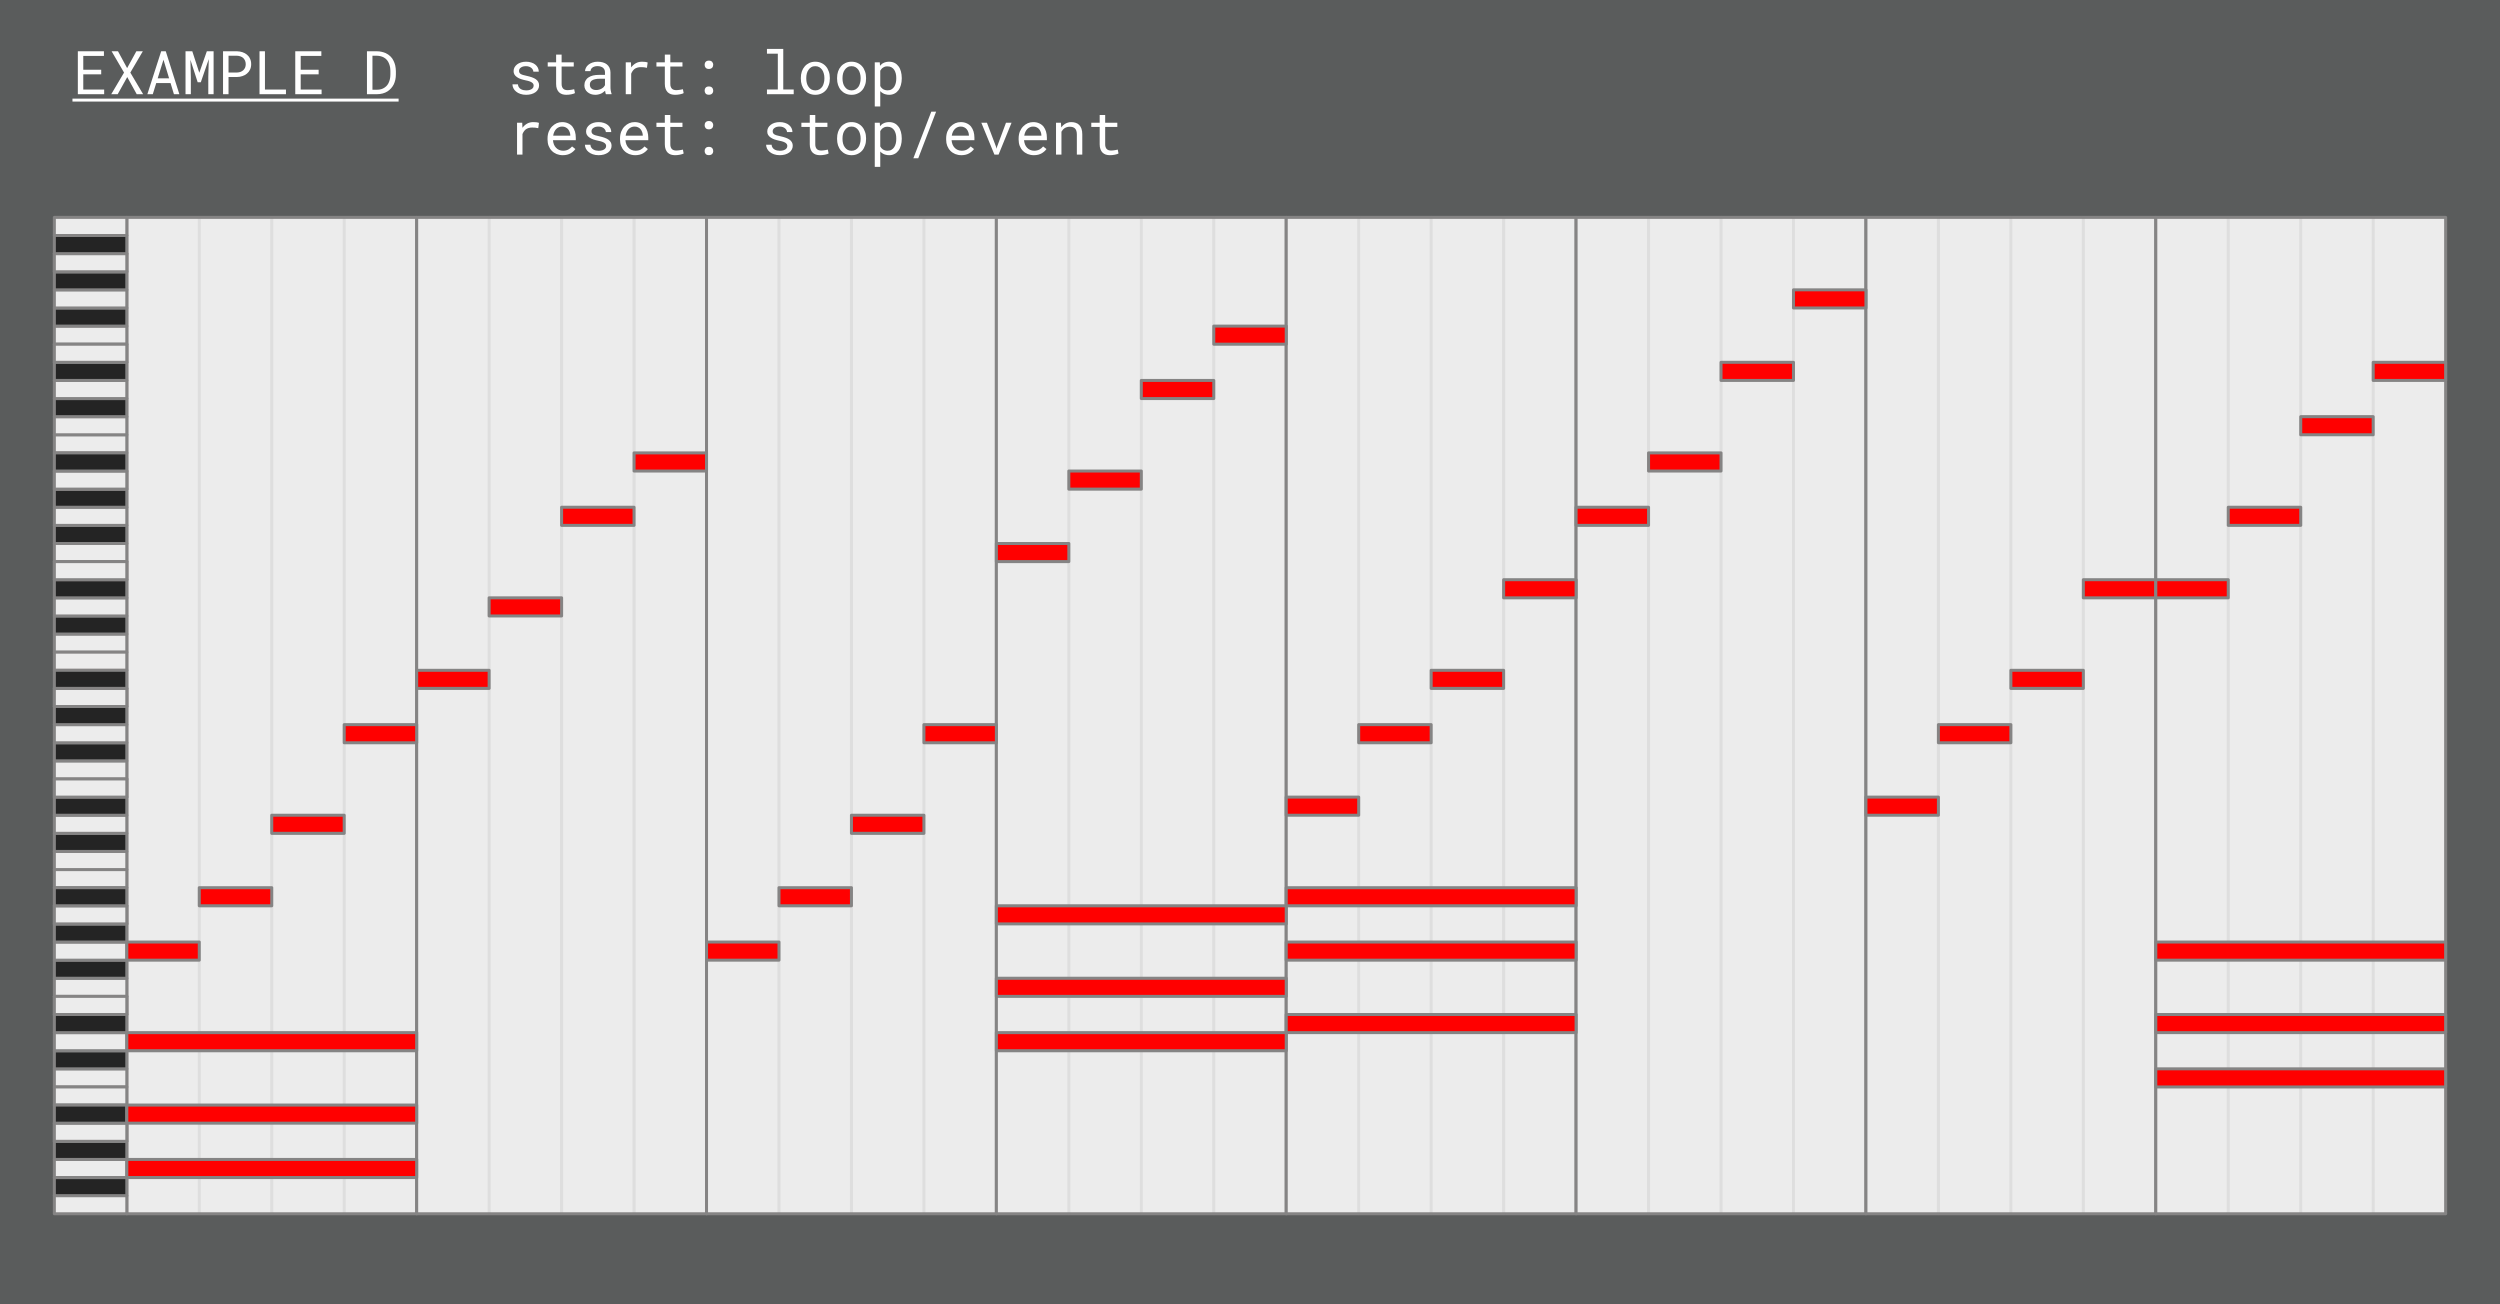 <?xml version="1.0" encoding="UTF-8" standalone="no"?>
<!DOCTYPE svg PUBLIC "-//W3C//DTD SVG 1.1//EN" "http://www.w3.org/Graphics/SVG/1.1/DTD/svg11.dtd">
<svg width="100%" height="100%" viewBox="0 0 414 216" version="1.1" xmlns="http://www.w3.org/2000/svg" xmlns:xlink="http://www.w3.org/1999/xlink" xml:space="preserve" xmlns:serif="http://www.serif.com/" style="fill-rule:evenodd;clip-rule:evenodd;stroke-linecap:round;stroke-linejoin:round;stroke-miterlimit:1.5;">
    <rect id="background--Rectangle-" serif:id="background (Rectangle)" x="-0" y="-0" width="414" height="216" style="fill:rgb(90,92,92);"/>
    <g id="Piano-grid" serif:id="Piano/grid">
        <g id="grid">
            <rect x="21" y="36" width="48" height="165" style="fill:rgb(236,236,236);stroke:rgb(133,132,132);stroke-width:0.5px;"/>
            <rect x="69" y="36" width="48" height="165" style="fill:rgb(236,236,236);stroke:rgb(133,132,132);stroke-width:0.5px;"/>
            <rect x="117" y="36" width="48" height="165" style="fill:rgb(236,236,236);stroke:rgb(133,132,132);stroke-width:0.5px;"/>
            <rect x="165" y="36" width="48" height="165" style="fill:rgb(236,236,236);stroke:rgb(133,132,132);stroke-width:0.5px;"/>
            <rect x="213" y="36" width="48" height="165" style="fill:rgb(236,236,236);stroke:rgb(133,132,132);stroke-width:0.5px;"/>
            <rect x="261" y="36" width="48" height="165" style="fill:rgb(236,236,236);stroke:rgb(133,132,132);stroke-width:0.5px;"/>
            <rect x="309" y="36" width="48" height="165" style="fill:rgb(236,236,236);stroke:rgb(133,132,132);stroke-width:0.5px;"/>
            <rect x="357" y="36" width="48" height="165" style="fill:rgb(236,236,236);stroke:rgb(133,132,132);stroke-width:0.5px;"/>
            <path d="M33,36L33,201" style="fill:none;stroke:rgb(133,132,132);stroke-opacity:0.14;stroke-width:0.5px;"/>
            <path d="M81,36L81,201" style="fill:none;stroke:rgb(133,132,132);stroke-opacity:0.14;stroke-width:0.5px;"/>
            <path d="M129,36L129,201" style="fill:none;stroke:rgb(133,132,132);stroke-opacity:0.14;stroke-width:0.5px;"/>
            <path d="M177,36L177,201" style="fill:none;stroke:rgb(133,132,132);stroke-opacity:0.14;stroke-width:0.5px;"/>
            <path d="M225,36L225,201" style="fill:none;stroke:rgb(133,132,132);stroke-opacity:0.14;stroke-width:0.5px;"/>
            <path d="M273,36L273,201" style="fill:none;stroke:rgb(133,132,132);stroke-opacity:0.14;stroke-width:0.5px;"/>
            <path d="M321,36L321,201" style="fill:none;stroke:rgb(133,132,132);stroke-opacity:0.14;stroke-width:0.5px;"/>
            <path d="M369,36L369,201" style="fill:none;stroke:rgb(133,132,132);stroke-opacity:0.14;stroke-width:0.5px;"/>
            <path d="M45,36L45,201" style="fill:none;stroke:rgb(133,132,132);stroke-opacity:0.14;stroke-width:0.5px;"/>
            <path d="M93,36L93,201" style="fill:none;stroke:rgb(133,132,132);stroke-opacity:0.14;stroke-width:0.5px;"/>
            <path d="M141,36L141,201" style="fill:none;stroke:rgb(133,132,132);stroke-opacity:0.14;stroke-width:0.5px;"/>
            <path d="M189,36L189,201" style="fill:none;stroke:rgb(133,132,132);stroke-opacity:0.14;stroke-width:0.5px;"/>
            <path d="M237,36L237,201" style="fill:none;stroke:rgb(133,132,132);stroke-opacity:0.14;stroke-width:0.5px;"/>
            <path d="M285,36L285,201" style="fill:none;stroke:rgb(133,132,132);stroke-opacity:0.14;stroke-width:0.5px;"/>
            <path d="M333,36L333,201" style="fill:none;stroke:rgb(133,132,132);stroke-opacity:0.14;stroke-width:0.5px;"/>
            <path d="M381,36L381,201" style="fill:none;stroke:rgb(133,132,132);stroke-opacity:0.14;stroke-width:0.5px;"/>
            <path d="M57,36L57,201" style="fill:none;stroke:rgb(133,132,132);stroke-opacity:0.14;stroke-width:0.5px;"/>
            <path d="M105,36L105,201" style="fill:none;stroke:rgb(133,132,132);stroke-opacity:0.14;stroke-width:0.5px;"/>
            <path d="M153,36L153,201" style="fill:none;stroke:rgb(133,132,132);stroke-opacity:0.14;stroke-width:0.5px;"/>
            <path d="M201,36L201,201" style="fill:none;stroke:rgb(133,132,132);stroke-opacity:0.14;stroke-width:0.5px;"/>
            <path d="M249,36L249,201" style="fill:none;stroke:rgb(133,132,132);stroke-opacity:0.14;stroke-width:0.5px;"/>
            <path d="M297,36L297,201" style="fill:none;stroke:rgb(133,132,132);stroke-opacity:0.14;stroke-width:0.5px;"/>
            <path d="M345,36L345,201" style="fill:none;stroke:rgb(133,132,132);stroke-opacity:0.14;stroke-width:0.5px;"/>
            <path d="M393,36L393,201" style="fill:none;stroke:rgb(133,132,132);stroke-opacity:0.14;stroke-width:0.5px;"/>
        </g>
        <g id="piano-roll" serif:id="piano roll">
            <rect x="9" y="105" width="12" height="3" style="fill:rgb(236,236,236);stroke:rgb(133,132,132);stroke-width:0.5px;"/>
            <rect x="9" y="102" width="12" height="3" style="fill:rgb(36,36,36);stroke:rgb(133,132,132);stroke-width:0.5px;"/>
            <rect x="9" y="99" width="12" height="3" style="fill:rgb(236,236,236);stroke:rgb(133,132,132);stroke-width:0.5px;"/>
            <rect x="9" y="93" width="12" height="3" style="fill:rgb(236,236,236);stroke:rgb(133,132,132);stroke-width:0.5px;"/>
            <rect x="9" y="96" width="12" height="3" style="fill:rgb(36,36,36);stroke:rgb(133,132,132);stroke-width:0.5px;"/>
            <rect x="9" y="90" width="12" height="3" style="fill:rgb(236,236,236);stroke:rgb(133,132,132);stroke-width:0.5px;"/>
            <rect x="9" y="87" width="12" height="3" style="fill:rgb(36,36,36);stroke:rgb(133,132,132);stroke-width:0.5px;"/>
            <rect x="9" y="84" width="12" height="3" style="fill:rgb(236,236,236);stroke:rgb(133,132,132);stroke-width:0.5px;"/>
            <rect x="9" y="81" width="12" height="3" style="fill:rgb(36,36,36);stroke:rgb(133,132,132);stroke-width:0.5px;"/>
            <rect x="9" y="78" width="12" height="3" style="fill:rgb(236,236,236);stroke:rgb(133,132,132);stroke-width:0.5px;"/>
            <rect x="9" y="93" width="12" height="3" style="fill:rgb(236,236,236);stroke:rgb(133,132,132);stroke-width:0.5px;"/>
            <rect x="9" y="78" width="12" height="3" style="fill:rgb(236,236,236);stroke:rgb(133,132,132);stroke-width:0.5px;"/>
            <rect x="9" y="72" width="12" height="3" style="fill:rgb(236,236,236);stroke:rgb(133,132,132);stroke-width:0.5px;"/>
            <rect x="9" y="75" width="12" height="3" style="fill:rgb(36,36,36);stroke:rgb(133,132,132);stroke-width:0.5px;"/>
            <rect x="9" y="69" width="12" height="3" style="fill:rgb(236,236,236);stroke:rgb(133,132,132);stroke-width:0.5px;"/>
            <rect x="9" y="66" width="12" height="3" style="fill:rgb(36,36,36);stroke:rgb(133,132,132);stroke-width:0.5px;"/>
            <rect x="9" y="63" width="12" height="3" style="fill:rgb(236,236,236);stroke:rgb(133,132,132);stroke-width:0.5px;"/>
            <rect x="9" y="57" width="12" height="3" style="fill:rgb(236,236,236);stroke:rgb(133,132,132);stroke-width:0.5px;"/>
            <rect x="9" y="60" width="12" height="3" style="fill:rgb(36,36,36);stroke:rgb(133,132,132);stroke-width:0.5px;"/>
            <rect x="9" y="54" width="12" height="3" style="fill:rgb(236,236,236);stroke:rgb(133,132,132);stroke-width:0.5px;"/>
            <rect x="9" y="51" width="12" height="3" style="fill:rgb(36,36,36);stroke:rgb(133,132,132);stroke-width:0.5px;"/>
            <rect x="9" y="48" width="12" height="3" style="fill:rgb(236,236,236);stroke:rgb(133,132,132);stroke-width:0.5px;"/>
            <rect x="9" y="45" width="12" height="3" style="fill:rgb(36,36,36);stroke:rgb(133,132,132);stroke-width:0.5px;"/>
            <rect x="9" y="42" width="12" height="3" style="fill:rgb(236,236,236);stroke:rgb(133,132,132);stroke-width:0.5px;"/>
            <rect x="9" y="57" width="12" height="3" style="fill:rgb(236,236,236);stroke:rgb(133,132,132);stroke-width:0.5px;"/>
            <rect x="9" y="42" width="12" height="3" style="fill:rgb(236,236,236);stroke:rgb(133,132,132);stroke-width:0.5px;"/>
            <rect x="9" y="36" width="12" height="3" style="fill:rgb(236,236,236);stroke:rgb(133,132,132);stroke-width:0.5px;"/>
            <rect x="9" y="39" width="12" height="3" style="fill:rgb(36,36,36);stroke:rgb(133,132,132);stroke-width:0.5px;"/>
            <rect x="9" y="177" width="12" height="3" style="fill:rgb(236,236,236);stroke:rgb(133,132,132);stroke-width:0.5px;"/>
            <rect x="9" y="174" width="12" height="3" style="fill:rgb(36,36,36);stroke:rgb(133,132,132);stroke-width:0.5px;"/>
            <rect x="9" y="171" width="12" height="3" style="fill:rgb(236,236,236);stroke:rgb(133,132,132);stroke-width:0.5px;"/>
            <rect x="9" y="165" width="12" height="3" style="fill:rgb(236,236,236);stroke:rgb(133,132,132);stroke-width:0.5px;"/>
            <rect x="9" y="168" width="12" height="3" style="fill:rgb(36,36,36);stroke:rgb(133,132,132);stroke-width:0.5px;"/>
            <rect x="9" y="162" width="12" height="3" style="fill:rgb(236,236,236);stroke:rgb(133,132,132);stroke-width:0.5px;"/>
            <rect x="9" y="159" width="12" height="3" style="fill:rgb(36,36,36);stroke:rgb(133,132,132);stroke-width:0.5px;"/>
            <rect x="9" y="156" width="12" height="3" style="fill:rgb(236,236,236);stroke:rgb(133,132,132);stroke-width:0.5px;"/>
            <rect x="9" y="153" width="12" height="3" style="fill:rgb(36,36,36);stroke:rgb(133,132,132);stroke-width:0.5px;"/>
            <rect x="9" y="150" width="12" height="3" style="fill:rgb(236,236,236);stroke:rgb(133,132,132);stroke-width:0.5px;"/>
            <rect x="9" y="165" width="12" height="3" style="fill:rgb(236,236,236);stroke:rgb(133,132,132);stroke-width:0.5px;"/>
            <rect x="9" y="150" width="12" height="3" style="fill:rgb(236,236,236);stroke:rgb(133,132,132);stroke-width:0.5px;"/>
            <rect x="9" y="144" width="12" height="3" style="fill:rgb(236,236,236);stroke:rgb(133,132,132);stroke-width:0.5px;"/>
            <rect x="9" y="147" width="12" height="3" style="fill:rgb(36,36,36);stroke:rgb(133,132,132);stroke-width:0.5px;"/>
            <rect x="9" y="141" width="12" height="3" style="fill:rgb(236,236,236);stroke:rgb(133,132,132);stroke-width:0.5px;"/>
            <rect x="9" y="138" width="12" height="3" style="fill:rgb(36,36,36);stroke:rgb(133,132,132);stroke-width:0.5px;"/>
            <rect x="9" y="135" width="12" height="3" style="fill:rgb(236,236,236);stroke:rgb(133,132,132);stroke-width:0.5px;"/>
            <rect x="9" y="129" width="12" height="3" style="fill:rgb(236,236,236);stroke:rgb(133,132,132);stroke-width:0.5px;"/>
            <rect x="9" y="132" width="12" height="3" style="fill:rgb(36,36,36);stroke:rgb(133,132,132);stroke-width:0.5px;"/>
            <rect x="9" y="126" width="12" height="3" style="fill:rgb(236,236,236);stroke:rgb(133,132,132);stroke-width:0.5px;"/>
            <rect x="9" y="123" width="12" height="3" style="fill:rgb(36,36,36);stroke:rgb(133,132,132);stroke-width:0.5px;"/>
            <rect x="9" y="120" width="12" height="3" style="fill:rgb(236,236,236);stroke:rgb(133,132,132);stroke-width:0.5px;"/>
            <rect x="9" y="117" width="12" height="3" style="fill:rgb(36,36,36);stroke:rgb(133,132,132);stroke-width:0.5px;"/>
            <rect x="9" y="114" width="12" height="3" style="fill:rgb(236,236,236);stroke:rgb(133,132,132);stroke-width:0.5px;"/>
            <rect x="9" y="129" width="12" height="3" style="fill:rgb(236,236,236);stroke:rgb(133,132,132);stroke-width:0.5px;"/>
            <rect x="9" y="114" width="12" height="3" style="fill:rgb(236,236,236);stroke:rgb(133,132,132);stroke-width:0.5px;"/>
            <rect x="9" y="108" width="12" height="3" style="fill:rgb(236,236,236);stroke:rgb(133,132,132);stroke-width:0.5px;"/>
            <rect x="9" y="111" width="12" height="3" style="fill:rgb(36,36,36);stroke:rgb(133,132,132);stroke-width:0.5px;"/>
            <rect x="9" y="198" width="12" height="3" style="fill:rgb(236,236,236);stroke:rgb(133,132,132);stroke-width:0.5px;"/>
            <rect x="9" y="195" width="12" height="3" style="fill:rgb(36,36,36);stroke:rgb(133,132,132);stroke-width:0.5px;"/>
            <rect x="9" y="192" width="12" height="3" style="fill:rgb(236,236,236);stroke:rgb(133,132,132);stroke-width:0.5px;"/>
            <rect x="9" y="189" width="12" height="3" style="fill:rgb(36,36,36);stroke:rgb(133,132,132);stroke-width:0.5px;"/>
            <rect x="9" y="186" width="12" height="3" style="fill:rgb(236,236,236);stroke:rgb(133,132,132);stroke-width:0.5px;"/>
            <rect x="9" y="186" width="12" height="3" style="fill:rgb(236,236,236);stroke:rgb(133,132,132);stroke-width:0.5px;"/>
            <rect x="9" y="180" width="12" height="3" style="fill:rgb(236,236,236);stroke:rgb(133,132,132);stroke-width:0.5px;"/>
            <rect x="9" y="183" width="12" height="3" style="fill:rgb(36,36,36);stroke:rgb(133,132,132);stroke-width:0.5px;"/>
        </g>
    </g>
    <g id="D-loop-stop" serif:id="D loop/stop">
        <rect x="21" y="192" width="48" height="3" style="fill:rgb(255,0,0);stroke:rgb(133,132,132);stroke-width:0.5px;"/>
        <rect x="165" y="171" width="48" height="3" style="fill:rgb(255,0,0);stroke:rgb(133,132,132);stroke-width:0.5px;"/>
        <rect x="357" y="177" width="48" height="3" style="fill:rgb(255,0,0);stroke:rgb(133,132,132);stroke-width:0.5px;"/>
        <rect x="213" y="168" width="48" height="3" style="fill:rgb(255,0,0);stroke:rgb(133,132,132);stroke-width:0.5px;"/>
        <rect x="21" y="183" width="48" height="3" style="fill:rgb(255,0,0);stroke:rgb(133,132,132);stroke-width:0.5px;"/>
        <rect x="165" y="162" width="48" height="3" style="fill:rgb(255,0,0);stroke:rgb(133,132,132);stroke-width:0.5px;"/>
        <rect x="357" y="168" width="48" height="3" style="fill:rgb(255,0,0);stroke:rgb(133,132,132);stroke-width:0.5px;"/>
        <rect x="213" y="156" width="48" height="3" style="fill:rgb(255,0,0);stroke:rgb(133,132,132);stroke-width:0.5px;"/>
        <rect x="21" y="171" width="48" height="3" style="fill:rgb(255,0,0);stroke:rgb(133,132,132);stroke-width:0.5px;"/>
        <rect x="21" y="156" width="12" height="3" style="fill:rgb(255,0,0);stroke:rgb(133,132,132);stroke-width:0.5px;"/>
        <rect x="69" y="111" width="12" height="3" style="fill:rgb(255,0,0);stroke:rgb(133,132,132);stroke-width:0.5px;"/>
        <rect x="261" y="84" width="12" height="3" style="fill:rgb(255,0,0);stroke:rgb(133,132,132);stroke-width:0.5px;"/>
        <rect x="33" y="147" width="12" height="3" style="fill:rgb(255,0,0);stroke:rgb(133,132,132);stroke-width:0.5px;"/>
        <rect x="81" y="99" width="12" height="3" style="fill:rgb(255,0,0);stroke:rgb(133,132,132);stroke-width:0.5px;"/>
        <rect x="273" y="75" width="12" height="3" style="fill:rgb(255,0,0);stroke:rgb(133,132,132);stroke-width:0.5px;"/>
        <rect x="45" y="135" width="12" height="3" style="fill:rgb(255,0,0);stroke:rgb(133,132,132);stroke-width:0.5px;"/>
        <rect x="93" y="84" width="12" height="3" style="fill:rgb(255,0,0);stroke:rgb(133,132,132);stroke-width:0.5px;"/>
        <rect x="285" y="60" width="12" height="3" style="fill:rgb(255,0,0);stroke:rgb(133,132,132);stroke-width:0.5px;"/>
        <rect x="57" y="120" width="12" height="3" style="fill:rgb(255,0,0);stroke:rgb(133,132,132);stroke-width:0.5px;"/>
        <rect x="105" y="75" width="12" height="3" style="fill:rgb(255,0,0);stroke:rgb(133,132,132);stroke-width:0.5px;"/>
        <rect x="297" y="48" width="12" height="3" style="fill:rgb(255,0,0);stroke:rgb(133,132,132);stroke-width:0.5px;"/>
        <rect x="117" y="156" width="12" height="3" style="fill:rgb(255,0,0);stroke:rgb(133,132,132);stroke-width:0.5px;"/>
        <rect x="129" y="147" width="12" height="3" style="fill:rgb(255,0,0);stroke:rgb(133,132,132);stroke-width:0.5px;"/>
        <rect x="141" y="135" width="12" height="3" style="fill:rgb(255,0,0);stroke:rgb(133,132,132);stroke-width:0.5px;"/>
        <rect x="153" y="120" width="12" height="3" style="fill:rgb(255,0,0);stroke:rgb(133,132,132);stroke-width:0.5px;"/>
        <rect x="165" y="90" width="12" height="3" style="fill:rgb(255,0,0);stroke:rgb(133,132,132);stroke-width:0.5px;"/>
        <rect x="177" y="78" width="12" height="3" style="fill:rgb(255,0,0);stroke:rgb(133,132,132);stroke-width:0.5px;"/>
        <rect x="189" y="63" width="12" height="3" style="fill:rgb(255,0,0);stroke:rgb(133,132,132);stroke-width:0.5px;"/>
        <rect x="201" y="54" width="12" height="3" style="fill:rgb(255,0,0);stroke:rgb(133,132,132);stroke-width:0.5px;"/>
        <rect x="213" y="132" width="12" height="3" style="fill:rgb(255,0,0);stroke:rgb(133,132,132);stroke-width:0.5px;"/>
        <rect x="225" y="120" width="12" height="3" style="fill:rgb(255,0,0);stroke:rgb(133,132,132);stroke-width:0.5px;"/>
        <rect x="237" y="111" width="12" height="3" style="fill:rgb(255,0,0);stroke:rgb(133,132,132);stroke-width:0.5px;"/>
        <rect x="249" y="96" width="12" height="3" style="fill:rgb(255,0,0);stroke:rgb(133,132,132);stroke-width:0.5px;"/>
        <rect x="309" y="132" width="12" height="3" style="fill:rgb(255,0,0);stroke:rgb(133,132,132);stroke-width:0.5px;"/>
        <rect x="321" y="120" width="12" height="3" style="fill:rgb(255,0,0);stroke:rgb(133,132,132);stroke-width:0.5px;"/>
        <rect x="333" y="111" width="12" height="3" style="fill:rgb(255,0,0);stroke:rgb(133,132,132);stroke-width:0.5px;"/>
        <rect x="345" y="96" width="12" height="3" style="fill:rgb(255,0,0);stroke:rgb(133,132,132);stroke-width:0.5px;"/>
        <rect x="357" y="96" width="12" height="3" style="fill:rgb(255,0,0);stroke:rgb(133,132,132);stroke-width:0.5px;"/>
        <rect x="369" y="84" width="12" height="3" style="fill:rgb(255,0,0);stroke:rgb(133,132,132);stroke-width:0.5px;"/>
        <rect x="381" y="69" width="12" height="3" style="fill:rgb(255,0,0);stroke:rgb(133,132,132);stroke-width:0.5px;"/>
        <rect x="393" y="60" width="12" height="3" style="fill:rgb(255,0,0);stroke:rgb(133,132,132);stroke-width:0.5px;"/>
        <rect x="165" y="150" width="48" height="3" style="fill:rgb(255,0,0);stroke:rgb(133,132,132);stroke-width:0.5px;"/>
        <rect x="357" y="156" width="48" height="3" style="fill:rgb(255,0,0);stroke:rgb(133,132,132);stroke-width:0.5px;"/>
        <rect x="213" y="147" width="48" height="3" style="fill:rgb(255,0,0);stroke:rgb(133,132,132);stroke-width:0.5px;"/>
        <g transform="matrix(1,0,0,1,30.635,-177.873)">
            <g transform="matrix(10,0,0,10,-18.635,193.473)">
                <path d="M0.476,-0.329L0.476,-0.405L0.179,-0.405L0.179,-0.634L0.521,-0.634L0.521,-0.711L0.089,-0.711L0.089,-0L0.525,-0L0.525,-0.077L0.179,-0.077L0.179,-0.329L0.476,-0.329Z" style="fill:white;fill-rule:nonzero;"/>
            </g>
            <g transform="matrix(10,0,0,10,-12.634,193.473)">
                <path d="M0.305,-0.432L0.154,-0.711L0.048,-0.711L0.254,-0.358L0.042,-0L0.149,-0L0.307,-0.284L0.464,-0L0.57,-0L0.358,-0.358L0.565,-0.711L0.458,-0.711L0.305,-0.432Z" style="fill:white;fill-rule:nonzero;"/>
            </g>
            <g transform="matrix(10,0,0,10,-6.633,193.473)">
                <path d="M0.424,-0.184L0.48,-0L0.57,-0L0.345,-0.711L0.269,-0.711L0.04,-0L0.13,-0L0.187,-0.184L0.424,-0.184ZM0.211,-0.263L0.307,-0.571L0.4,-0.263L0.211,-0.263Z" style="fill:white;fill-rule:nonzero;"/>
            </g>
            <g transform="matrix(10,0,0,10,-0.632,193.473)">
                <path d="M0.184,-0.711L0.072,-0.711L0.072,-0L0.16,-0L0.16,-0.284L0.153,-0.57L0.273,-0.198L0.325,-0.198L0.457,-0.581L0.449,-0.284L0.449,-0L0.537,-0L0.537,-0.711L0.425,-0.711L0.3,-0.355L0.184,-0.711Z" style="fill:white;fill-rule:nonzero;"/>
            </g>
            <g transform="matrix(10,0,0,10,5.369,193.473)">
                <path d="M0.184,-0.285L0.324,-0.285C0.356,-0.285 0.386,-0.29 0.414,-0.3C0.443,-0.309 0.468,-0.323 0.489,-0.341C0.511,-0.359 0.528,-0.381 0.54,-0.407C0.553,-0.433 0.559,-0.463 0.559,-0.498C0.559,-0.532 0.553,-0.562 0.54,-0.588C0.528,-0.615 0.511,-0.637 0.489,-0.655C0.468,-0.673 0.443,-0.686 0.414,-0.696C0.386,-0.705 0.356,-0.71 0.324,-0.711L0.093,-0.711L0.093,-0L0.184,-0L0.184,-0.285ZM0.184,-0.359L0.184,-0.637L0.324,-0.637C0.345,-0.636 0.364,-0.633 0.382,-0.626C0.399,-0.62 0.415,-0.611 0.428,-0.599C0.44,-0.587 0.45,-0.572 0.458,-0.555C0.465,-0.537 0.469,-0.518 0.469,-0.497C0.469,-0.475 0.465,-0.456 0.458,-0.439C0.45,-0.422 0.44,-0.408 0.427,-0.396C0.414,-0.385 0.399,-0.376 0.381,-0.369C0.364,-0.363 0.345,-0.36 0.324,-0.359L0.184,-0.359Z" style="fill:white;fill-rule:nonzero;"/>
            </g>
            <g transform="matrix(10,0,0,10,11.37,193.473)">
                <path d="M0.187,-0.077L0.187,-0.711L0.097,-0.711L0.097,-0L0.535,-0L0.535,-0.077L0.187,-0.077Z" style="fill:white;fill-rule:nonzero;"/>
            </g>
            <g transform="matrix(10,0,0,10,17.371,193.473)">
                <path d="M0.476,-0.329L0.476,-0.405L0.179,-0.405L0.179,-0.634L0.521,-0.634L0.521,-0.711L0.089,-0.711L0.089,-0L0.525,-0L0.525,-0.077L0.179,-0.077L0.179,-0.329L0.476,-0.329Z" style="fill:white;fill-rule:nonzero;"/>
            </g>
            <g transform="matrix(10,0,0,10,29.373,193.473)">
                <path d="M0.076,-0L0.24,-0C0.274,-0 0.306,-0.004 0.336,-0.012C0.365,-0.02 0.392,-0.031 0.415,-0.046C0.437,-0.06 0.457,-0.077 0.475,-0.097C0.493,-0.117 0.508,-0.139 0.52,-0.163C0.531,-0.187 0.54,-0.212 0.546,-0.24C0.552,-0.268 0.555,-0.298 0.555,-0.329L0.555,-0.381C0.554,-0.414 0.551,-0.444 0.545,-0.473C0.538,-0.502 0.529,-0.528 0.517,-0.552C0.504,-0.581 0.486,-0.606 0.464,-0.627C0.441,-0.649 0.416,-0.666 0.387,-0.68C0.366,-0.689 0.343,-0.697 0.319,-0.702C0.294,-0.708 0.268,-0.711 0.24,-0.711L0.076,-0.711L0.076,-0ZM0.167,-0.637L0.24,-0.637C0.263,-0.636 0.283,-0.634 0.302,-0.629C0.321,-0.624 0.338,-0.618 0.354,-0.609C0.375,-0.598 0.393,-0.583 0.408,-0.565C0.423,-0.546 0.435,-0.526 0.443,-0.503C0.45,-0.485 0.455,-0.466 0.459,-0.446C0.462,-0.426 0.464,-0.404 0.464,-0.382L0.464,-0.329C0.464,-0.307 0.462,-0.286 0.459,-0.266C0.456,-0.246 0.451,-0.228 0.444,-0.21C0.437,-0.189 0.427,-0.17 0.414,-0.153C0.401,-0.136 0.386,-0.122 0.368,-0.11C0.352,-0.098 0.333,-0.09 0.311,-0.083C0.29,-0.077 0.266,-0.074 0.24,-0.074L0.167,-0.074L0.167,-0.637Z" style="fill:white;fill-rule:nonzero;"/>
            </g>
            <g transform="matrix(10,0,0,10,53.377,193.473)">
                <path d="M0.436,-0.14C0.436,-0.132 0.434,-0.124 0.431,-0.116C0.428,-0.109 0.423,-0.102 0.417,-0.096C0.407,-0.086 0.393,-0.078 0.375,-0.072C0.357,-0.066 0.336,-0.063 0.312,-0.063C0.297,-0.063 0.281,-0.065 0.266,-0.068C0.25,-0.072 0.236,-0.077 0.223,-0.085C0.21,-0.093 0.199,-0.103 0.191,-0.116C0.182,-0.128 0.177,-0.144 0.176,-0.163L0.085,-0.163C0.085,-0.14 0.091,-0.118 0.101,-0.098C0.111,-0.077 0.126,-0.059 0.146,-0.043C0.165,-0.027 0.188,-0.014 0.216,-0.005C0.244,0.005 0.276,0.01 0.312,0.01C0.343,0.01 0.372,0.006 0.398,-0.001C0.425,-0.009 0.447,-0.02 0.466,-0.033C0.485,-0.047 0.5,-0.063 0.51,-0.083C0.521,-0.102 0.526,-0.123 0.526,-0.146C0.526,-0.168 0.522,-0.188 0.512,-0.204C0.503,-0.221 0.49,-0.235 0.472,-0.248C0.455,-0.26 0.433,-0.271 0.407,-0.28C0.382,-0.289 0.352,-0.297 0.32,-0.304C0.295,-0.309 0.275,-0.314 0.259,-0.319C0.242,-0.324 0.23,-0.33 0.22,-0.336C0.21,-0.343 0.204,-0.35 0.2,-0.358C0.196,-0.367 0.194,-0.376 0.194,-0.386C0.194,-0.396 0.196,-0.406 0.201,-0.416C0.206,-0.425 0.213,-0.433 0.223,-0.44C0.233,-0.448 0.245,-0.453 0.259,-0.458C0.274,-0.462 0.29,-0.464 0.31,-0.464C0.328,-0.464 0.345,-0.461 0.36,-0.456C0.374,-0.451 0.387,-0.444 0.397,-0.436C0.408,-0.427 0.416,-0.417 0.422,-0.406C0.428,-0.396 0.431,-0.384 0.431,-0.373L0.521,-0.373C0.521,-0.396 0.516,-0.418 0.506,-0.438C0.496,-0.458 0.482,-0.475 0.464,-0.49C0.446,-0.505 0.424,-0.517 0.397,-0.525C0.371,-0.534 0.342,-0.538 0.31,-0.538C0.279,-0.538 0.252,-0.534 0.226,-0.526C0.201,-0.518 0.179,-0.507 0.161,-0.493C0.143,-0.479 0.129,-0.462 0.119,-0.444C0.109,-0.425 0.104,-0.405 0.104,-0.383C0.104,-0.361 0.108,-0.342 0.118,-0.326C0.128,-0.309 0.142,-0.295 0.16,-0.283C0.177,-0.271 0.198,-0.26 0.223,-0.251C0.248,-0.243 0.276,-0.235 0.306,-0.229C0.331,-0.224 0.352,-0.219 0.368,-0.213C0.385,-0.207 0.398,-0.2 0.408,-0.193C0.418,-0.186 0.425,-0.178 0.43,-0.169C0.434,-0.161 0.436,-0.151 0.436,-0.14Z" style="fill:white;fill-rule:nonzero;"/>
            </g>
            <g transform="matrix(10,0,0,10,59.378,193.473)">
                <path d="M0.299,-0.656L0.208,-0.656L0.208,-0.528L0.069,-0.528L0.069,-0.458L0.208,-0.458L0.208,-0.171C0.208,-0.139 0.212,-0.111 0.221,-0.088C0.23,-0.065 0.241,-0.047 0.256,-0.032C0.271,-0.018 0.289,-0.007 0.309,-0C0.33,0.006 0.352,0.01 0.375,0.01C0.389,0.01 0.403,0.009 0.417,0.008C0.431,0.007 0.445,0.005 0.458,0.002C0.47,-0 0.482,-0.003 0.493,-0.007C0.503,-0.01 0.513,-0.014 0.52,-0.019L0.507,-0.083C0.502,-0.081 0.495,-0.08 0.486,-0.078C0.477,-0.076 0.468,-0.074 0.458,-0.073C0.448,-0.071 0.438,-0.07 0.428,-0.069C0.417,-0.067 0.407,-0.067 0.397,-0.067C0.384,-0.067 0.372,-0.069 0.36,-0.072C0.348,-0.075 0.337,-0.081 0.328,-0.089C0.319,-0.097 0.312,-0.107 0.307,-0.121C0.301,-0.134 0.299,-0.151 0.299,-0.171L0.299,-0.458L0.5,-0.458L0.5,-0.528L0.299,-0.528L0.299,-0.656Z" style="fill:white;fill-rule:nonzero;"/>
            </g>
            <g transform="matrix(10,0,0,10,65.379,193.473)">
                <path d="M0.432,-0L0.526,-0L0.526,-0.008C0.521,-0.022 0.516,-0.04 0.513,-0.059C0.509,-0.079 0.508,-0.098 0.508,-0.115L0.508,-0.361C0.508,-0.39 0.502,-0.416 0.492,-0.438C0.481,-0.461 0.466,-0.479 0.448,-0.494C0.429,-0.509 0.407,-0.52 0.381,-0.527C0.355,-0.534 0.327,-0.538 0.297,-0.538C0.264,-0.538 0.235,-0.534 0.209,-0.524C0.183,-0.515 0.161,-0.503 0.144,-0.489C0.125,-0.474 0.111,-0.457 0.102,-0.438C0.092,-0.42 0.087,-0.401 0.087,-0.382L0.178,-0.382C0.178,-0.393 0.18,-0.404 0.186,-0.414C0.191,-0.424 0.199,-0.433 0.208,-0.44C0.218,-0.448 0.23,-0.454 0.244,-0.458C0.259,-0.463 0.275,-0.465 0.292,-0.465C0.312,-0.465 0.329,-0.463 0.344,-0.458C0.36,-0.453 0.373,-0.446 0.384,-0.438C0.395,-0.428 0.403,-0.417 0.409,-0.405C0.415,-0.392 0.417,-0.378 0.417,-0.362L0.417,-0.32L0.319,-0.32C0.282,-0.32 0.249,-0.317 0.219,-0.31C0.189,-0.302 0.164,-0.292 0.143,-0.277C0.121,-0.263 0.105,-0.244 0.094,-0.223C0.082,-0.201 0.076,-0.175 0.076,-0.146C0.076,-0.124 0.08,-0.104 0.089,-0.085C0.098,-0.066 0.11,-0.049 0.126,-0.036C0.142,-0.022 0.161,-0.011 0.183,-0.002C0.206,0.006 0.231,0.01 0.259,0.01C0.277,0.01 0.293,0.008 0.308,0.004C0.323,0.001 0.338,-0.004 0.352,-0.01C0.365,-0.016 0.377,-0.024 0.388,-0.032C0.4,-0.04 0.41,-0.049 0.419,-0.058C0.42,-0.047 0.421,-0.036 0.424,-0.026C0.426,-0.015 0.429,-0.007 0.432,-0ZM0.272,-0.069C0.255,-0.069 0.239,-0.071 0.226,-0.076C0.213,-0.08 0.202,-0.087 0.193,-0.095C0.184,-0.103 0.177,-0.112 0.173,-0.123C0.169,-0.134 0.167,-0.146 0.167,-0.159C0.167,-0.173 0.169,-0.185 0.174,-0.196C0.179,-0.207 0.187,-0.216 0.196,-0.224C0.21,-0.235 0.228,-0.243 0.252,-0.248C0.275,-0.254 0.302,-0.256 0.333,-0.256L0.417,-0.256L0.417,-0.149C0.412,-0.139 0.405,-0.129 0.396,-0.119C0.387,-0.11 0.376,-0.101 0.364,-0.094C0.351,-0.086 0.337,-0.08 0.322,-0.076C0.306,-0.071 0.29,-0.069 0.272,-0.069Z" style="fill:white;fill-rule:nonzero;"/>
            </g>
            <g transform="matrix(10,0,0,10,71.379,193.473)">
                <path d="M0.431,-0.538C0.393,-0.538 0.358,-0.53 0.328,-0.513C0.298,-0.496 0.272,-0.473 0.251,-0.444L0.25,-0.458L0.247,-0.528L0.161,-0.528L0.161,-0L0.251,-0L0.251,-0.339C0.257,-0.355 0.265,-0.37 0.274,-0.383C0.283,-0.396 0.293,-0.407 0.305,-0.417C0.319,-0.427 0.334,-0.435 0.352,-0.44C0.37,-0.446 0.39,-0.448 0.412,-0.448C0.429,-0.448 0.446,-0.447 0.462,-0.446C0.477,-0.444 0.494,-0.441 0.512,-0.437L0.524,-0.525C0.515,-0.529 0.501,-0.532 0.483,-0.535C0.465,-0.537 0.448,-0.538 0.431,-0.538Z" style="fill:white;fill-rule:nonzero;"/>
            </g>
            <g transform="matrix(10,0,0,10,77.38,193.473)">
                <path d="M0.299,-0.656L0.208,-0.656L0.208,-0.528L0.069,-0.528L0.069,-0.458L0.208,-0.458L0.208,-0.171C0.208,-0.139 0.212,-0.111 0.221,-0.088C0.23,-0.065 0.241,-0.047 0.256,-0.032C0.271,-0.018 0.289,-0.007 0.309,-0C0.33,0.006 0.352,0.01 0.375,0.01C0.389,0.01 0.403,0.009 0.417,0.008C0.431,0.007 0.445,0.005 0.458,0.002C0.47,-0 0.482,-0.003 0.493,-0.007C0.503,-0.01 0.513,-0.014 0.52,-0.019L0.507,-0.083C0.502,-0.081 0.495,-0.08 0.486,-0.078C0.477,-0.076 0.468,-0.074 0.458,-0.073C0.448,-0.071 0.438,-0.07 0.428,-0.069C0.417,-0.067 0.407,-0.067 0.397,-0.067C0.384,-0.067 0.372,-0.069 0.36,-0.072C0.348,-0.075 0.337,-0.081 0.328,-0.089C0.319,-0.097 0.312,-0.107 0.307,-0.121C0.301,-0.134 0.299,-0.151 0.299,-0.171L0.299,-0.458L0.5,-0.458L0.5,-0.528L0.299,-0.528L0.299,-0.656Z" style="fill:white;fill-rule:nonzero;"/>
            </g>
            <g transform="matrix(10,0,0,10,83.382,193.473)">
                <path d="M0.267,-0.059C0.267,-0.04 0.273,-0.024 0.284,-0.01C0.296,0.003 0.314,0.009 0.337,0.009C0.361,0.009 0.378,0.003 0.391,-0.01C0.403,-0.023 0.409,-0.039 0.409,-0.059C0.409,-0.078 0.403,-0.095 0.391,-0.108C0.379,-0.122 0.361,-0.128 0.337,-0.128C0.314,-0.128 0.296,-0.122 0.284,-0.108C0.272,-0.094 0.267,-0.078 0.267,-0.059ZM0.267,-0.486C0.267,-0.467 0.273,-0.451 0.284,-0.438C0.296,-0.425 0.314,-0.418 0.337,-0.418C0.361,-0.418 0.378,-0.425 0.391,-0.438C0.403,-0.451 0.409,-0.467 0.409,-0.486C0.409,-0.506 0.403,-0.522 0.391,-0.536C0.379,-0.549 0.361,-0.556 0.337,-0.556C0.314,-0.556 0.296,-0.549 0.284,-0.536C0.272,-0.522 0.267,-0.506 0.267,-0.486Z" style="fill:white;fill-rule:nonzero;"/>
            </g>
            <g transform="matrix(10,0,0,10,95.383,193.473)">
                <path d="M0.099,-0.75L0.099,-0.671L0.279,-0.671L0.279,-0.078L0.099,-0.078L0.099,-0L0.542,-0L0.542,-0.078L0.369,-0.078L0.369,-0.75L0.099,-0.75Z" style="fill:white;fill-rule:nonzero;"/>
            </g>
            <g transform="matrix(10,0,0,10,101.384,193.473)">
                <path d="M0.06,-0.269L0.06,-0.258C0.06,-0.22 0.065,-0.185 0.076,-0.152C0.087,-0.12 0.103,-0.091 0.124,-0.067C0.145,-0.043 0.17,-0.024 0.199,-0.011C0.229,0.003 0.263,0.01 0.3,0.01C0.337,0.01 0.371,0.003 0.4,-0.011C0.43,-0.024 0.455,-0.043 0.476,-0.067C0.497,-0.091 0.512,-0.12 0.523,-0.152C0.535,-0.185 0.54,-0.22 0.54,-0.258L0.54,-0.269C0.54,-0.307 0.535,-0.343 0.523,-0.375C0.512,-0.408 0.497,-0.436 0.476,-0.46C0.455,-0.485 0.43,-0.503 0.4,-0.517C0.37,-0.531 0.337,-0.538 0.299,-0.538C0.262,-0.538 0.229,-0.531 0.199,-0.517C0.17,-0.503 0.145,-0.485 0.124,-0.46C0.103,-0.436 0.087,-0.408 0.076,-0.375C0.065,-0.343 0.06,-0.307 0.06,-0.269ZM0.15,-0.258L0.15,-0.269C0.15,-0.295 0.153,-0.319 0.159,-0.343C0.165,-0.367 0.175,-0.387 0.188,-0.405C0.2,-0.423 0.215,-0.437 0.234,-0.448C0.252,-0.459 0.274,-0.464 0.299,-0.464C0.324,-0.464 0.346,-0.459 0.365,-0.448C0.384,-0.437 0.399,-0.423 0.412,-0.405C0.424,-0.387 0.434,-0.367 0.44,-0.343C0.447,-0.319 0.45,-0.295 0.45,-0.269L0.45,-0.258C0.45,-0.232 0.447,-0.207 0.44,-0.184C0.434,-0.16 0.425,-0.139 0.413,-0.122C0.4,-0.104 0.384,-0.09 0.365,-0.079C0.347,-0.069 0.325,-0.063 0.3,-0.063C0.275,-0.063 0.253,-0.069 0.234,-0.079C0.215,-0.09 0.2,-0.104 0.188,-0.122C0.175,-0.139 0.165,-0.16 0.159,-0.184C0.153,-0.207 0.15,-0.232 0.15,-0.258Z" style="fill:white;fill-rule:nonzero;"/>
            </g>
            <g transform="matrix(10,0,0,10,107.385,193.473)">
                <path d="M0.06,-0.269L0.06,-0.258C0.06,-0.22 0.065,-0.185 0.076,-0.152C0.087,-0.12 0.103,-0.091 0.124,-0.067C0.145,-0.043 0.17,-0.024 0.199,-0.011C0.229,0.003 0.263,0.01 0.3,0.01C0.337,0.01 0.371,0.003 0.4,-0.011C0.43,-0.024 0.455,-0.043 0.476,-0.067C0.497,-0.091 0.512,-0.12 0.523,-0.152C0.535,-0.185 0.54,-0.22 0.54,-0.258L0.54,-0.269C0.54,-0.307 0.535,-0.343 0.523,-0.375C0.512,-0.408 0.497,-0.436 0.476,-0.46C0.455,-0.485 0.43,-0.503 0.4,-0.517C0.37,-0.531 0.337,-0.538 0.299,-0.538C0.262,-0.538 0.229,-0.531 0.199,-0.517C0.17,-0.503 0.145,-0.485 0.124,-0.46C0.103,-0.436 0.087,-0.408 0.076,-0.375C0.065,-0.343 0.06,-0.307 0.06,-0.269ZM0.15,-0.258L0.15,-0.269C0.15,-0.295 0.153,-0.319 0.159,-0.343C0.165,-0.367 0.175,-0.387 0.188,-0.405C0.2,-0.423 0.215,-0.437 0.234,-0.448C0.252,-0.459 0.274,-0.464 0.299,-0.464C0.324,-0.464 0.346,-0.459 0.365,-0.448C0.384,-0.437 0.399,-0.423 0.412,-0.405C0.424,-0.387 0.434,-0.367 0.44,-0.343C0.447,-0.319 0.45,-0.295 0.45,-0.269L0.45,-0.258C0.45,-0.232 0.447,-0.207 0.44,-0.184C0.434,-0.16 0.425,-0.139 0.413,-0.122C0.4,-0.104 0.384,-0.09 0.365,-0.079C0.347,-0.069 0.325,-0.063 0.3,-0.063C0.275,-0.063 0.253,-0.069 0.234,-0.079C0.215,-0.09 0.2,-0.104 0.188,-0.122C0.175,-0.139 0.165,-0.16 0.159,-0.184C0.153,-0.207 0.15,-0.232 0.15,-0.258Z" style="fill:white;fill-rule:nonzero;"/>
            </g>
            <g transform="matrix(10,0,0,10,113.386,193.473)">
                <path d="M0.084,0.203L0.175,0.203L0.175,-0.051C0.181,-0.044 0.188,-0.037 0.196,-0.031C0.203,-0.025 0.211,-0.02 0.22,-0.015C0.234,-0.007 0.249,-0.001 0.267,0.003C0.284,0.008 0.303,0.01 0.323,0.01C0.356,0.01 0.386,0.003 0.412,-0.011C0.438,-0.024 0.459,-0.043 0.477,-0.067C0.495,-0.091 0.508,-0.12 0.517,-0.153C0.526,-0.185 0.531,-0.221 0.531,-0.258L0.531,-0.269C0.531,-0.308 0.526,-0.344 0.517,-0.377C0.508,-0.41 0.495,-0.439 0.477,-0.462C0.459,-0.486 0.438,-0.505 0.412,-0.518C0.386,-0.531 0.356,-0.538 0.322,-0.538C0.303,-0.538 0.285,-0.536 0.268,-0.532C0.251,-0.528 0.236,-0.522 0.222,-0.514C0.212,-0.509 0.203,-0.503 0.195,-0.495C0.186,-0.488 0.179,-0.48 0.171,-0.471L0.167,-0.528L0.084,-0.528L0.084,0.203ZM0.44,-0.269L0.44,-0.258C0.44,-0.233 0.438,-0.208 0.432,-0.185C0.426,-0.161 0.417,-0.14 0.406,-0.123C0.394,-0.105 0.379,-0.09 0.361,-0.08C0.343,-0.069 0.321,-0.064 0.296,-0.064C0.28,-0.064 0.266,-0.066 0.253,-0.07C0.24,-0.074 0.229,-0.079 0.218,-0.086C0.209,-0.092 0.201,-0.099 0.194,-0.107C0.187,-0.116 0.18,-0.125 0.175,-0.135L0.175,-0.389C0.181,-0.4 0.188,-0.41 0.196,-0.419C0.204,-0.429 0.214,-0.436 0.224,-0.442C0.234,-0.449 0.244,-0.453 0.256,-0.457C0.268,-0.46 0.281,-0.461 0.295,-0.461C0.32,-0.461 0.342,-0.456 0.36,-0.446C0.379,-0.435 0.394,-0.421 0.406,-0.404C0.417,-0.386 0.426,-0.365 0.432,-0.342C0.438,-0.319 0.44,-0.294 0.44,-0.269Z" style="fill:white;fill-rule:nonzero;"/>
            </g>
            <rect x="-18.635" y="194.205" width="54.009" height="0.488" style="fill:white;"/>
            <g transform="matrix(10,0,0,10,53.377,203.473)">
                <path d="M0.431,-0.538C0.393,-0.538 0.358,-0.53 0.328,-0.513C0.298,-0.496 0.272,-0.473 0.251,-0.444L0.25,-0.458L0.247,-0.528L0.161,-0.528L0.161,-0L0.251,-0L0.251,-0.339C0.257,-0.355 0.265,-0.37 0.274,-0.383C0.283,-0.396 0.293,-0.407 0.305,-0.417C0.319,-0.427 0.334,-0.435 0.352,-0.44C0.37,-0.446 0.39,-0.448 0.412,-0.448C0.429,-0.448 0.446,-0.447 0.462,-0.446C0.477,-0.444 0.494,-0.441 0.512,-0.437L0.524,-0.525C0.515,-0.529 0.501,-0.532 0.483,-0.535C0.465,-0.537 0.448,-0.538 0.431,-0.538Z" style="fill:white;fill-rule:nonzero;"/>
            </g>
            <g transform="matrix(10,0,0,10,59.378,203.473)">
                <path d="M0.318,0.01C0.37,0.01 0.413,-0.001 0.448,-0.021C0.483,-0.042 0.509,-0.066 0.527,-0.092L0.472,-0.135C0.455,-0.114 0.434,-0.097 0.409,-0.083C0.384,-0.07 0.355,-0.064 0.323,-0.064C0.299,-0.064 0.277,-0.069 0.256,-0.078C0.236,-0.087 0.219,-0.099 0.205,-0.115C0.191,-0.13 0.18,-0.147 0.172,-0.167C0.164,-0.187 0.159,-0.209 0.156,-0.235L0.156,-0.238L0.534,-0.238L0.534,-0.279C0.534,-0.316 0.529,-0.35 0.52,-0.381C0.51,-0.413 0.496,-0.44 0.478,-0.464C0.459,-0.487 0.435,-0.505 0.406,-0.518C0.378,-0.531 0.345,-0.538 0.307,-0.538C0.276,-0.538 0.247,-0.532 0.218,-0.52C0.189,-0.507 0.164,-0.489 0.141,-0.466C0.118,-0.443 0.1,-0.414 0.086,-0.381C0.073,-0.347 0.066,-0.309 0.066,-0.266L0.066,-0.246C0.066,-0.209 0.072,-0.175 0.084,-0.144C0.097,-0.112 0.114,-0.085 0.136,-0.063C0.158,-0.04 0.185,-0.022 0.216,-0.009C0.247,0.003 0.281,0.01 0.318,0.01ZM0.307,-0.464C0.33,-0.464 0.35,-0.46 0.366,-0.451C0.383,-0.443 0.397,-0.432 0.408,-0.418C0.419,-0.404 0.428,-0.388 0.434,-0.369C0.44,-0.351 0.443,-0.333 0.443,-0.317L0.443,-0.313L0.159,-0.313C0.163,-0.337 0.169,-0.358 0.178,-0.377C0.187,-0.396 0.198,-0.412 0.211,-0.425C0.224,-0.438 0.239,-0.447 0.255,-0.454C0.271,-0.461 0.288,-0.464 0.307,-0.464Z" style="fill:white;fill-rule:nonzero;"/>
            </g>
            <g transform="matrix(10,0,0,10,65.379,203.473)">
                <path d="M0.436,-0.14C0.436,-0.132 0.434,-0.124 0.431,-0.116C0.428,-0.109 0.423,-0.102 0.417,-0.096C0.407,-0.086 0.393,-0.078 0.375,-0.072C0.357,-0.066 0.336,-0.063 0.312,-0.063C0.297,-0.063 0.281,-0.065 0.266,-0.068C0.25,-0.072 0.236,-0.077 0.223,-0.085C0.21,-0.093 0.199,-0.103 0.191,-0.116C0.182,-0.128 0.177,-0.144 0.176,-0.163L0.085,-0.163C0.085,-0.14 0.091,-0.118 0.101,-0.098C0.111,-0.077 0.126,-0.059 0.146,-0.043C0.165,-0.027 0.188,-0.014 0.216,-0.005C0.244,0.005 0.276,0.01 0.312,0.01C0.343,0.01 0.372,0.006 0.398,-0.001C0.425,-0.009 0.447,-0.02 0.466,-0.033C0.485,-0.047 0.5,-0.063 0.51,-0.083C0.521,-0.102 0.526,-0.123 0.526,-0.146C0.526,-0.168 0.522,-0.188 0.512,-0.204C0.503,-0.221 0.49,-0.235 0.472,-0.248C0.455,-0.26 0.433,-0.271 0.407,-0.28C0.382,-0.289 0.352,-0.297 0.32,-0.304C0.295,-0.309 0.275,-0.314 0.259,-0.319C0.242,-0.324 0.23,-0.33 0.22,-0.336C0.21,-0.343 0.204,-0.35 0.2,-0.358C0.196,-0.367 0.194,-0.376 0.194,-0.386C0.194,-0.396 0.196,-0.406 0.201,-0.416C0.206,-0.425 0.213,-0.433 0.223,-0.44C0.233,-0.448 0.245,-0.453 0.259,-0.458C0.274,-0.462 0.29,-0.464 0.31,-0.464C0.328,-0.464 0.345,-0.461 0.36,-0.456C0.374,-0.451 0.387,-0.444 0.397,-0.436C0.408,-0.427 0.416,-0.417 0.422,-0.406C0.428,-0.396 0.431,-0.384 0.431,-0.373L0.521,-0.373C0.521,-0.396 0.516,-0.418 0.506,-0.438C0.496,-0.458 0.482,-0.475 0.464,-0.49C0.446,-0.505 0.424,-0.517 0.397,-0.525C0.371,-0.534 0.342,-0.538 0.31,-0.538C0.279,-0.538 0.252,-0.534 0.226,-0.526C0.201,-0.518 0.179,-0.507 0.161,-0.493C0.143,-0.479 0.129,-0.462 0.119,-0.444C0.109,-0.425 0.104,-0.405 0.104,-0.383C0.104,-0.361 0.108,-0.342 0.118,-0.326C0.128,-0.309 0.142,-0.295 0.16,-0.283C0.177,-0.271 0.198,-0.26 0.223,-0.251C0.248,-0.243 0.276,-0.235 0.306,-0.229C0.331,-0.224 0.352,-0.219 0.368,-0.213C0.385,-0.207 0.398,-0.2 0.408,-0.193C0.418,-0.186 0.425,-0.178 0.43,-0.169C0.434,-0.161 0.436,-0.151 0.436,-0.14Z" style="fill:white;fill-rule:nonzero;"/>
            </g>
            <g transform="matrix(10,0,0,10,71.379,203.473)">
                <path d="M0.318,0.01C0.37,0.01 0.413,-0.001 0.448,-0.021C0.483,-0.042 0.509,-0.066 0.527,-0.092L0.472,-0.135C0.455,-0.114 0.434,-0.097 0.409,-0.083C0.384,-0.07 0.355,-0.064 0.323,-0.064C0.299,-0.064 0.277,-0.069 0.256,-0.078C0.236,-0.087 0.219,-0.099 0.205,-0.115C0.191,-0.13 0.18,-0.147 0.172,-0.167C0.164,-0.187 0.159,-0.209 0.156,-0.235L0.156,-0.238L0.534,-0.238L0.534,-0.279C0.534,-0.316 0.529,-0.35 0.52,-0.381C0.51,-0.413 0.496,-0.44 0.478,-0.464C0.459,-0.487 0.435,-0.505 0.406,-0.518C0.378,-0.531 0.345,-0.538 0.307,-0.538C0.276,-0.538 0.247,-0.532 0.218,-0.52C0.189,-0.507 0.164,-0.489 0.141,-0.466C0.118,-0.443 0.1,-0.414 0.086,-0.381C0.073,-0.347 0.066,-0.309 0.066,-0.266L0.066,-0.246C0.066,-0.209 0.072,-0.175 0.084,-0.144C0.097,-0.112 0.114,-0.085 0.136,-0.063C0.158,-0.04 0.185,-0.022 0.216,-0.009C0.247,0.003 0.281,0.01 0.318,0.01ZM0.307,-0.464C0.33,-0.464 0.35,-0.46 0.366,-0.451C0.383,-0.443 0.397,-0.432 0.408,-0.418C0.419,-0.404 0.428,-0.388 0.434,-0.369C0.44,-0.351 0.443,-0.333 0.443,-0.317L0.443,-0.313L0.159,-0.313C0.163,-0.337 0.169,-0.358 0.178,-0.377C0.187,-0.396 0.198,-0.412 0.211,-0.425C0.224,-0.438 0.239,-0.447 0.255,-0.454C0.271,-0.461 0.288,-0.464 0.307,-0.464Z" style="fill:white;fill-rule:nonzero;"/>
            </g>
            <g transform="matrix(10,0,0,10,77.38,203.473)">
                <path d="M0.299,-0.656L0.208,-0.656L0.208,-0.528L0.069,-0.528L0.069,-0.458L0.208,-0.458L0.208,-0.171C0.208,-0.139 0.212,-0.111 0.221,-0.088C0.23,-0.065 0.241,-0.047 0.256,-0.032C0.271,-0.018 0.289,-0.007 0.309,-0C0.33,0.006 0.352,0.01 0.375,0.01C0.389,0.01 0.403,0.009 0.417,0.008C0.431,0.007 0.445,0.005 0.458,0.002C0.47,-0 0.482,-0.003 0.493,-0.007C0.503,-0.01 0.513,-0.014 0.52,-0.019L0.507,-0.083C0.502,-0.081 0.495,-0.08 0.486,-0.078C0.477,-0.076 0.468,-0.074 0.458,-0.073C0.448,-0.071 0.438,-0.07 0.428,-0.069C0.417,-0.067 0.407,-0.067 0.397,-0.067C0.384,-0.067 0.372,-0.069 0.36,-0.072C0.348,-0.075 0.337,-0.081 0.328,-0.089C0.319,-0.097 0.312,-0.107 0.307,-0.121C0.301,-0.134 0.299,-0.151 0.299,-0.171L0.299,-0.458L0.5,-0.458L0.5,-0.528L0.299,-0.528L0.299,-0.656Z" style="fill:white;fill-rule:nonzero;"/>
            </g>
            <g transform="matrix(10,0,0,10,83.382,203.473)">
                <path d="M0.267,-0.059C0.267,-0.04 0.273,-0.024 0.284,-0.01C0.296,0.003 0.314,0.009 0.337,0.009C0.361,0.009 0.378,0.003 0.391,-0.01C0.403,-0.023 0.409,-0.039 0.409,-0.059C0.409,-0.078 0.403,-0.095 0.391,-0.108C0.379,-0.122 0.361,-0.128 0.337,-0.128C0.314,-0.128 0.296,-0.122 0.284,-0.108C0.272,-0.094 0.267,-0.078 0.267,-0.059ZM0.267,-0.486C0.267,-0.467 0.273,-0.451 0.284,-0.438C0.296,-0.425 0.314,-0.418 0.337,-0.418C0.361,-0.418 0.378,-0.425 0.391,-0.438C0.403,-0.451 0.409,-0.467 0.409,-0.486C0.409,-0.506 0.403,-0.522 0.391,-0.536C0.379,-0.549 0.361,-0.556 0.337,-0.556C0.314,-0.556 0.296,-0.549 0.284,-0.536C0.272,-0.522 0.267,-0.506 0.267,-0.486Z" style="fill:white;fill-rule:nonzero;"/>
            </g>
            <g transform="matrix(10,0,0,10,95.383,203.473)">
                <path d="M0.436,-0.14C0.436,-0.132 0.434,-0.124 0.431,-0.116C0.428,-0.109 0.423,-0.102 0.417,-0.096C0.407,-0.086 0.393,-0.078 0.375,-0.072C0.357,-0.066 0.336,-0.063 0.312,-0.063C0.297,-0.063 0.281,-0.065 0.266,-0.068C0.25,-0.072 0.236,-0.077 0.223,-0.085C0.21,-0.093 0.199,-0.103 0.191,-0.116C0.182,-0.128 0.177,-0.144 0.176,-0.163L0.085,-0.163C0.085,-0.14 0.091,-0.118 0.101,-0.098C0.111,-0.077 0.126,-0.059 0.146,-0.043C0.165,-0.027 0.188,-0.014 0.216,-0.005C0.244,0.005 0.276,0.01 0.312,0.01C0.343,0.01 0.372,0.006 0.398,-0.001C0.425,-0.009 0.447,-0.02 0.466,-0.033C0.485,-0.047 0.5,-0.063 0.51,-0.083C0.521,-0.102 0.526,-0.123 0.526,-0.146C0.526,-0.168 0.522,-0.188 0.512,-0.204C0.503,-0.221 0.49,-0.235 0.472,-0.248C0.455,-0.26 0.433,-0.271 0.407,-0.28C0.382,-0.289 0.352,-0.297 0.32,-0.304C0.295,-0.309 0.275,-0.314 0.259,-0.319C0.242,-0.324 0.23,-0.33 0.22,-0.336C0.21,-0.343 0.204,-0.35 0.2,-0.358C0.196,-0.367 0.194,-0.376 0.194,-0.386C0.194,-0.396 0.196,-0.406 0.201,-0.416C0.206,-0.425 0.213,-0.433 0.223,-0.44C0.233,-0.448 0.245,-0.453 0.259,-0.458C0.274,-0.462 0.29,-0.464 0.31,-0.464C0.328,-0.464 0.345,-0.461 0.36,-0.456C0.374,-0.451 0.387,-0.444 0.397,-0.436C0.408,-0.427 0.416,-0.417 0.422,-0.406C0.428,-0.396 0.431,-0.384 0.431,-0.373L0.521,-0.373C0.521,-0.396 0.516,-0.418 0.506,-0.438C0.496,-0.458 0.482,-0.475 0.464,-0.49C0.446,-0.505 0.424,-0.517 0.397,-0.525C0.371,-0.534 0.342,-0.538 0.31,-0.538C0.279,-0.538 0.252,-0.534 0.226,-0.526C0.201,-0.518 0.179,-0.507 0.161,-0.493C0.143,-0.479 0.129,-0.462 0.119,-0.444C0.109,-0.425 0.104,-0.405 0.104,-0.383C0.104,-0.361 0.108,-0.342 0.118,-0.326C0.128,-0.309 0.142,-0.295 0.16,-0.283C0.177,-0.271 0.198,-0.26 0.223,-0.251C0.248,-0.243 0.276,-0.235 0.306,-0.229C0.331,-0.224 0.352,-0.219 0.368,-0.213C0.385,-0.207 0.398,-0.2 0.408,-0.193C0.418,-0.186 0.425,-0.178 0.43,-0.169C0.434,-0.161 0.436,-0.151 0.436,-0.14Z" style="fill:white;fill-rule:nonzero;"/>
            </g>
            <g transform="matrix(10,0,0,10,101.384,203.473)">
                <path d="M0.299,-0.656L0.208,-0.656L0.208,-0.528L0.069,-0.528L0.069,-0.458L0.208,-0.458L0.208,-0.171C0.208,-0.139 0.212,-0.111 0.221,-0.088C0.23,-0.065 0.241,-0.047 0.256,-0.032C0.271,-0.018 0.289,-0.007 0.309,-0C0.33,0.006 0.352,0.01 0.375,0.01C0.389,0.01 0.403,0.009 0.417,0.008C0.431,0.007 0.445,0.005 0.458,0.002C0.47,-0 0.482,-0.003 0.493,-0.007C0.503,-0.01 0.513,-0.014 0.52,-0.019L0.507,-0.083C0.502,-0.081 0.495,-0.08 0.486,-0.078C0.477,-0.076 0.468,-0.074 0.458,-0.073C0.448,-0.071 0.438,-0.07 0.428,-0.069C0.417,-0.067 0.407,-0.067 0.397,-0.067C0.384,-0.067 0.372,-0.069 0.36,-0.072C0.348,-0.075 0.337,-0.081 0.328,-0.089C0.319,-0.097 0.312,-0.107 0.307,-0.121C0.301,-0.134 0.299,-0.151 0.299,-0.171L0.299,-0.458L0.5,-0.458L0.5,-0.528L0.299,-0.528L0.299,-0.656Z" style="fill:white;fill-rule:nonzero;"/>
            </g>
            <g transform="matrix(10,0,0,10,107.385,203.473)">
                <path d="M0.06,-0.269L0.06,-0.258C0.06,-0.22 0.065,-0.185 0.076,-0.152C0.087,-0.12 0.103,-0.091 0.124,-0.067C0.145,-0.043 0.17,-0.024 0.199,-0.011C0.229,0.003 0.263,0.01 0.3,0.01C0.337,0.01 0.371,0.003 0.4,-0.011C0.43,-0.024 0.455,-0.043 0.476,-0.067C0.497,-0.091 0.512,-0.12 0.523,-0.152C0.535,-0.185 0.54,-0.22 0.54,-0.258L0.54,-0.269C0.54,-0.307 0.535,-0.343 0.523,-0.375C0.512,-0.408 0.497,-0.436 0.476,-0.46C0.455,-0.485 0.43,-0.503 0.4,-0.517C0.37,-0.531 0.337,-0.538 0.299,-0.538C0.262,-0.538 0.229,-0.531 0.199,-0.517C0.17,-0.503 0.145,-0.485 0.124,-0.46C0.103,-0.436 0.087,-0.408 0.076,-0.375C0.065,-0.343 0.06,-0.307 0.06,-0.269ZM0.15,-0.258L0.15,-0.269C0.15,-0.295 0.153,-0.319 0.159,-0.343C0.165,-0.367 0.175,-0.387 0.188,-0.405C0.2,-0.423 0.215,-0.437 0.234,-0.448C0.252,-0.459 0.274,-0.464 0.299,-0.464C0.324,-0.464 0.346,-0.459 0.365,-0.448C0.384,-0.437 0.399,-0.423 0.412,-0.405C0.424,-0.387 0.434,-0.367 0.44,-0.343C0.447,-0.319 0.45,-0.295 0.45,-0.269L0.45,-0.258C0.45,-0.232 0.447,-0.207 0.44,-0.184C0.434,-0.16 0.425,-0.139 0.413,-0.122C0.4,-0.104 0.384,-0.09 0.365,-0.079C0.347,-0.069 0.325,-0.063 0.3,-0.063C0.275,-0.063 0.253,-0.069 0.234,-0.079C0.215,-0.09 0.2,-0.104 0.188,-0.122C0.175,-0.139 0.165,-0.16 0.159,-0.184C0.153,-0.207 0.15,-0.232 0.15,-0.258Z" style="fill:white;fill-rule:nonzero;"/>
            </g>
            <g transform="matrix(10,0,0,10,113.386,203.473)">
                <path d="M0.084,0.203L0.175,0.203L0.175,-0.051C0.181,-0.044 0.188,-0.037 0.196,-0.031C0.203,-0.025 0.211,-0.02 0.22,-0.015C0.234,-0.007 0.249,-0.001 0.267,0.003C0.284,0.008 0.303,0.01 0.323,0.01C0.356,0.01 0.386,0.003 0.412,-0.011C0.438,-0.024 0.459,-0.043 0.477,-0.067C0.495,-0.091 0.508,-0.12 0.517,-0.153C0.526,-0.185 0.531,-0.221 0.531,-0.258L0.531,-0.269C0.531,-0.308 0.526,-0.344 0.517,-0.377C0.508,-0.41 0.495,-0.439 0.477,-0.462C0.459,-0.486 0.438,-0.505 0.412,-0.518C0.386,-0.531 0.356,-0.538 0.322,-0.538C0.303,-0.538 0.285,-0.536 0.268,-0.532C0.251,-0.528 0.236,-0.522 0.222,-0.514C0.212,-0.509 0.203,-0.503 0.195,-0.495C0.186,-0.488 0.179,-0.48 0.171,-0.471L0.167,-0.528L0.084,-0.528L0.084,0.203ZM0.44,-0.269L0.44,-0.258C0.44,-0.233 0.438,-0.208 0.432,-0.185C0.426,-0.161 0.417,-0.14 0.406,-0.123C0.394,-0.105 0.379,-0.09 0.361,-0.08C0.343,-0.069 0.321,-0.064 0.296,-0.064C0.28,-0.064 0.266,-0.066 0.253,-0.07C0.24,-0.074 0.229,-0.079 0.218,-0.086C0.209,-0.092 0.201,-0.099 0.194,-0.107C0.187,-0.116 0.18,-0.125 0.175,-0.135L0.175,-0.389C0.181,-0.4 0.188,-0.41 0.196,-0.419C0.204,-0.429 0.214,-0.436 0.224,-0.442C0.234,-0.449 0.244,-0.453 0.256,-0.457C0.268,-0.46 0.281,-0.461 0.295,-0.461C0.32,-0.461 0.342,-0.456 0.36,-0.446C0.379,-0.435 0.394,-0.421 0.406,-0.404C0.417,-0.386 0.426,-0.365 0.432,-0.342C0.438,-0.319 0.44,-0.294 0.44,-0.269Z" style="fill:white;fill-rule:nonzero;"/>
            </g>
            <g transform="matrix(10,0,0,10,119.387,203.473)">
                <path d="M0.204,0.061L0.5,-0.711L0.42,-0.711L0.123,0.061L0.204,0.061Z" style="fill:white;fill-rule:nonzero;"/>
            </g>
            <g transform="matrix(10,0,0,10,125.388,203.473)">
                <path d="M0.318,0.01C0.37,0.01 0.413,-0.001 0.448,-0.021C0.483,-0.042 0.509,-0.066 0.527,-0.092L0.472,-0.135C0.455,-0.114 0.434,-0.097 0.409,-0.083C0.384,-0.07 0.355,-0.064 0.323,-0.064C0.299,-0.064 0.277,-0.069 0.256,-0.078C0.236,-0.087 0.219,-0.099 0.205,-0.115C0.191,-0.13 0.18,-0.147 0.172,-0.167C0.164,-0.187 0.159,-0.209 0.156,-0.235L0.156,-0.238L0.534,-0.238L0.534,-0.279C0.534,-0.316 0.529,-0.35 0.52,-0.381C0.51,-0.413 0.496,-0.44 0.478,-0.464C0.459,-0.487 0.435,-0.505 0.406,-0.518C0.378,-0.531 0.345,-0.538 0.307,-0.538C0.276,-0.538 0.247,-0.532 0.218,-0.52C0.189,-0.507 0.164,-0.489 0.141,-0.466C0.118,-0.443 0.1,-0.414 0.086,-0.381C0.073,-0.347 0.066,-0.309 0.066,-0.266L0.066,-0.246C0.066,-0.209 0.072,-0.175 0.084,-0.144C0.097,-0.112 0.114,-0.085 0.136,-0.063C0.158,-0.04 0.185,-0.022 0.216,-0.009C0.247,0.003 0.281,0.01 0.318,0.01ZM0.307,-0.464C0.33,-0.464 0.35,-0.46 0.366,-0.451C0.383,-0.443 0.397,-0.432 0.408,-0.418C0.419,-0.404 0.428,-0.388 0.434,-0.369C0.44,-0.351 0.443,-0.333 0.443,-0.317L0.443,-0.313L0.159,-0.313C0.163,-0.337 0.169,-0.358 0.178,-0.377C0.187,-0.396 0.198,-0.412 0.211,-0.425C0.224,-0.438 0.239,-0.447 0.255,-0.454C0.271,-0.461 0.288,-0.464 0.307,-0.464Z" style="fill:white;fill-rule:nonzero;"/>
            </g>
            <g transform="matrix(10,0,0,10,131.389,203.473)">
                <path d="M0.265,-0L0.334,-0L0.549,-0.528L0.457,-0.528L0.309,-0.13L0.3,-0.097L0.292,-0.13L0.141,-0.528L0.048,-0.528L0.265,-0Z" style="fill:white;fill-rule:nonzero;"/>
            </g>
            <g transform="matrix(10,0,0,10,137.39,203.473)">
                <path d="M0.318,0.01C0.37,0.01 0.413,-0.001 0.448,-0.021C0.483,-0.042 0.509,-0.066 0.527,-0.092L0.472,-0.135C0.455,-0.114 0.434,-0.097 0.409,-0.083C0.384,-0.07 0.355,-0.064 0.323,-0.064C0.299,-0.064 0.277,-0.069 0.256,-0.078C0.236,-0.087 0.219,-0.099 0.205,-0.115C0.191,-0.13 0.18,-0.147 0.172,-0.167C0.164,-0.187 0.159,-0.209 0.156,-0.235L0.156,-0.238L0.534,-0.238L0.534,-0.279C0.534,-0.316 0.529,-0.35 0.52,-0.381C0.51,-0.413 0.496,-0.44 0.478,-0.464C0.459,-0.487 0.435,-0.505 0.406,-0.518C0.378,-0.531 0.345,-0.538 0.307,-0.538C0.276,-0.538 0.247,-0.532 0.218,-0.52C0.189,-0.507 0.164,-0.489 0.141,-0.466C0.118,-0.443 0.1,-0.414 0.086,-0.381C0.073,-0.347 0.066,-0.309 0.066,-0.266L0.066,-0.246C0.066,-0.209 0.072,-0.175 0.084,-0.144C0.097,-0.112 0.114,-0.085 0.136,-0.063C0.158,-0.04 0.185,-0.022 0.216,-0.009C0.247,0.003 0.281,0.01 0.318,0.01ZM0.307,-0.464C0.33,-0.464 0.35,-0.46 0.366,-0.451C0.383,-0.443 0.397,-0.432 0.408,-0.418C0.419,-0.404 0.428,-0.388 0.434,-0.369C0.44,-0.351 0.443,-0.333 0.443,-0.317L0.443,-0.313L0.159,-0.313C0.163,-0.337 0.169,-0.358 0.178,-0.377C0.187,-0.396 0.198,-0.412 0.211,-0.425C0.224,-0.438 0.239,-0.447 0.255,-0.454C0.271,-0.461 0.288,-0.464 0.307,-0.464Z" style="fill:white;fill-rule:nonzero;"/>
            </g>
            <g transform="matrix(10,0,0,10,143.391,203.473)">
                <path d="M0.085,-0L0.175,-0L0.175,-0.379C0.181,-0.39 0.189,-0.401 0.197,-0.41C0.205,-0.42 0.214,-0.428 0.224,-0.435C0.236,-0.443 0.249,-0.45 0.264,-0.454C0.278,-0.459 0.293,-0.461 0.31,-0.461C0.329,-0.461 0.346,-0.459 0.361,-0.455C0.376,-0.45 0.389,-0.443 0.399,-0.433C0.409,-0.423 0.417,-0.409 0.422,-0.393C0.427,-0.377 0.43,-0.357 0.43,-0.333L0.43,-0L0.52,-0L0.52,-0.335C0.52,-0.371 0.516,-0.401 0.507,-0.427C0.498,-0.452 0.486,-0.473 0.47,-0.49C0.454,-0.506 0.435,-0.519 0.412,-0.526C0.39,-0.534 0.365,-0.538 0.337,-0.538C0.316,-0.538 0.297,-0.535 0.279,-0.529C0.26,-0.523 0.243,-0.515 0.228,-0.505C0.217,-0.498 0.207,-0.49 0.198,-0.481C0.189,-0.471 0.18,-0.461 0.172,-0.45L0.166,-0.528L0.085,-0.528L0.085,-0Z" style="fill:white;fill-rule:nonzero;"/>
            </g>
            <g transform="matrix(10,0,0,10,149.392,203.473)">
                <path d="M0.299,-0.656L0.208,-0.656L0.208,-0.528L0.069,-0.528L0.069,-0.458L0.208,-0.458L0.208,-0.171C0.208,-0.139 0.212,-0.111 0.221,-0.088C0.23,-0.065 0.241,-0.047 0.256,-0.032C0.271,-0.018 0.289,-0.007 0.309,-0C0.33,0.006 0.352,0.01 0.375,0.01C0.389,0.01 0.403,0.009 0.417,0.008C0.431,0.007 0.445,0.005 0.458,0.002C0.47,-0 0.482,-0.003 0.493,-0.007C0.503,-0.01 0.513,-0.014 0.52,-0.019L0.507,-0.083C0.502,-0.081 0.495,-0.08 0.486,-0.078C0.477,-0.076 0.468,-0.074 0.458,-0.073C0.448,-0.071 0.438,-0.07 0.428,-0.069C0.417,-0.067 0.407,-0.067 0.397,-0.067C0.384,-0.067 0.372,-0.069 0.36,-0.072C0.348,-0.075 0.337,-0.081 0.328,-0.089C0.319,-0.097 0.312,-0.107 0.307,-0.121C0.301,-0.134 0.299,-0.151 0.299,-0.171L0.299,-0.458L0.5,-0.458L0.5,-0.528L0.299,-0.528L0.299,-0.656Z" style="fill:white;fill-rule:nonzero;"/>
            </g>
        </g>
    </g>
</svg>
